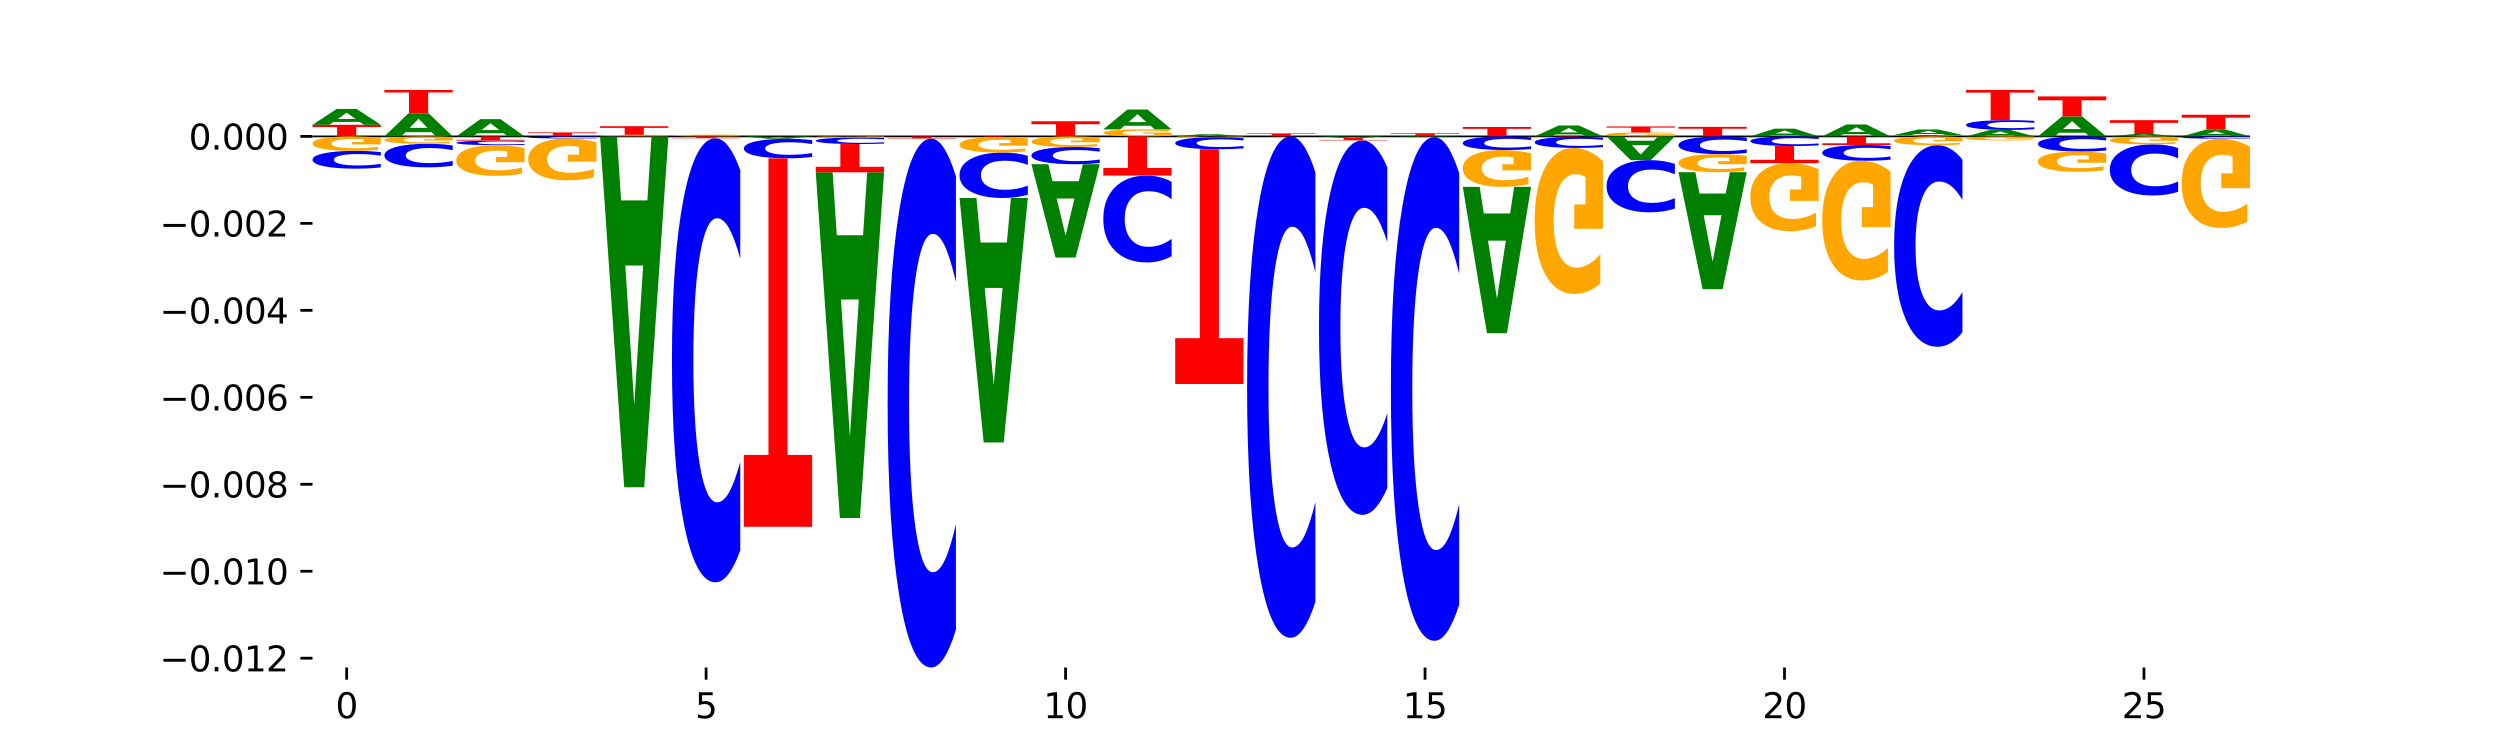 <?xml version="1.0" encoding="utf-8" standalone="no"?>
<!DOCTYPE svg PUBLIC "-//W3C//DTD SVG 1.1//EN"
  "http://www.w3.org/Graphics/SVG/1.1/DTD/svg11.dtd">
<svg xmlns:xlink="http://www.w3.org/1999/xlink" width="720pt" height="216pt" viewBox="0 0 720 216" xmlns="http://www.w3.org/2000/svg" version="1.1">
 <defs>
  <style type="text/css">*{stroke-linejoin: round; stroke-linecap: butt}</style>
 </defs>
 <g id="figure_1">
  <g id="patch_1">
   <path d="M 0 216 
L 720 216 
L 720 0 
L 0 0 
z
" style="fill: #ffffff"/>
  </g>
  <g id="axes_1">
   <g id="patch_2">
    <path d="M 90 192.24 
L 648 192.24 
L 648 25.92 
L 90 25.92 
z
" style="fill: #ffffff"/>
   </g>
   <g id="line2d_1">
    <path d="M 90 39.281 
L 648 39.281 
" clip-path="url(#pdf561ff52a)" style="fill: none; stroke: #000000; stroke-width: 0.5; stroke-linecap: square"/>
   </g>
   <g id="patch_3">
    <path d="M 90 35.942 
L 109.67 35.942 
L 109.67 36.593 
L 102.593 36.593 
L 102.593 39.281 
L 97.09 39.281 
L 97.09 36.593 
L 90 36.593 
L 90 35.942 
z
" clip-path="url(#pdf561ff52a)" style="fill: #ff0000"/>
   </g>
   <g id="patch_4">
    <path d="M 103.625 35.112 
L 96.061 35.112 
L 94.866 35.942 
L 90 35.942 
L 96.949 31.382 
L 102.72 31.382 
L 109.67 35.942 
L 104.808 35.942 
L 103.625 35.112 
z
M 97.267 34.265 
L 102.407 34.265 
L 99.841 32.451 
L 97.267 34.265 
z
" clip-path="url(#pdf561ff52a)" style="fill: #008000"/>
   </g>
   <g id="patch_5">
    <path d="M 124.33 38.066 
L 116.766 38.066 
L 115.571 39.281 
L 110.705 39.281 
L 117.654 32.612 
L 123.425 32.612 
L 130.375 39.281 
L 125.513 39.281 
L 124.33 38.066 
z
M 117.972 36.828 
L 123.112 36.828 
L 120.546 34.176 
L 117.972 36.828 
z
" clip-path="url(#pdf561ff52a)" style="fill: #008000"/>
   </g>
   <g id="patch_6">
    <path d="M 110.705 25.188 
L 130.375 25.188 
L 130.375 26.636 
L 123.298 26.636 
L 123.298 32.612 
L 117.795 32.612 
L 117.795 26.636 
L 110.705 26.636 
L 110.705 25.188 
z
" clip-path="url(#pdf561ff52a)" style="fill: #ff0000"/>
   </g>
   <g id="patch_7">
    <path d="M 145.035 38.375 
L 137.471 38.375 
L 136.276 39.281 
L 131.41 39.281 
L 138.359 34.311 
L 144.13 34.311 
L 151.08 39.281 
L 146.218 39.281 
L 145.035 38.375 
z
M 138.677 37.453 
L 143.817 37.453 
L 141.251 35.476 
L 138.677 37.453 
z
" clip-path="url(#pdf561ff52a)" style="fill: #008000"/>
   </g>
   <g id="patch_8">
    <path d="M 165.74 39.277 
L 158.176 39.277 
L 156.981 39.281 
L 152.115 39.281 
L 159.064 39.261 
L 164.835 39.261 
L 171.785 39.281 
L 166.923 39.281 
L 165.74 39.277 
z
M 159.382 39.273 
L 164.522 39.273 
L 161.956 39.266 
L 159.382 39.273 
z
" clip-path="url(#pdf561ff52a)" style="fill: #008000"/>
   </g>
   <g id="patch_9">
    <path d="M 152.115 38.132 
L 171.785 38.132 
L 171.785 38.352 
L 164.708 38.352 
L 164.708 39.261 
L 159.205 39.261 
L 159.205 38.352 
L 152.115 38.352 
L 152.115 38.132 
z
" clip-path="url(#pdf561ff52a)" style="fill: #ff0000"/>
   </g>
   <g id="patch_10">
    <path d="M 192.49 39.239 
Q 190.506 39.26 188.372 39.27 
Q 186.239 39.281 183.964 39.281 
Q 178.824 39.281 175.822 39.219 
Q 172.82 39.158 172.82 39.053 
Q 172.82 38.947 175.875 38.886 
Q 178.934 38.825 184.255 38.825 
Q 186.305 38.825 188.183 38.833 
Q 190.065 38.841 191.732 38.858 
L 191.732 38.948 
Q 190.012 38.928 188.311 38.917 
Q 186.609 38.907 184.899 38.907 
Q 181.734 38.907 180.019 38.945 
Q 178.304 38.983 178.304 39.053 
Q 178.304 39.123 179.957 39.161 
Q 181.61 39.199 184.652 39.199 
Q 185.481 39.199 186.19 39.196 
Q 186.9 39.194 187.464 39.189 
L 187.464 39.104 
L 184.224 39.104 
L 184.224 39.028 
L 192.49 39.028 
L 192.49 39.239 
z
" clip-path="url(#pdf561ff52a)" style="fill: #ffa600"/>
   </g>
   <g id="patch_11">
    <path d="M 172.82 36.348 
L 192.49 36.348 
L 192.49 36.831 
L 185.413 36.831 
L 185.413 38.825 
L 179.91 38.825 
L 179.91 36.831 
L 172.82 36.831 
L 172.82 36.348 
z
" clip-path="url(#pdf561ff52a)" style="fill: #ff0000"/>
   </g>
   <g id="patch_12">
    <path d="M 213.195 39.236 
Q 211.211 39.258 209.077 39.27 
Q 206.944 39.281 204.669 39.281 
Q 199.529 39.281 196.527 39.215 
Q 193.525 39.149 193.525 39.036 
Q 193.525 38.922 196.58 38.857 
Q 199.639 38.792 204.96 38.792 
Q 207.01 38.792 208.888 38.801 
Q 210.77 38.809 212.437 38.827 
L 212.437 38.924 
Q 210.717 38.902 209.016 38.891 
Q 207.314 38.88 205.604 38.88 
Q 202.439 38.88 200.724 38.92 
Q 199.009 38.961 199.009 39.036 
Q 199.009 39.111 200.662 39.152 
Q 202.315 39.193 205.357 39.193 
Q 206.186 39.193 206.895 39.19 
Q 207.605 39.188 208.169 39.183 
L 208.169 39.091 
L 204.929 39.091 
L 204.929 39.01 
L 213.195 39.01 
L 213.195 39.236 
z
" clip-path="url(#pdf561ff52a)" style="fill: #ffa600"/>
   </g>
   <g id="patch_13">
    <path d="M 297.05 34.918 
L 316.72 34.918 
L 316.72 35.769 
L 309.643 35.769 
L 309.643 39.281 
L 304.14 39.281 
L 304.14 35.769 
L 297.05 35.769 
L 297.05 34.918 
z
" clip-path="url(#pdf561ff52a)" style="fill: #ff0000"/>
   </g>
   <g id="patch_14">
    <path d="M 337.425 39.098 
Q 335.441 39.189 333.308 39.235 
Q 331.174 39.281 328.899 39.281 
Q 323.759 39.281 320.757 39.008 
Q 317.755 38.736 317.755 38.27 
Q 317.755 37.799 320.81 37.528 
Q 323.869 37.258 329.19 37.258 
Q 331.24 37.258 333.118 37.295 
Q 335 37.331 336.667 37.403 
L 336.667 37.806 
Q 334.947 37.714 333.246 37.668 
Q 331.544 37.622 329.834 37.622 
Q 326.669 37.622 324.954 37.79 
Q 323.239 37.958 323.239 38.27 
Q 323.239 38.579 324.892 38.748 
Q 326.545 38.916 329.587 38.916 
Q 330.416 38.916 331.125 38.907 
Q 331.835 38.897 332.399 38.876 
L 332.399 38.497 
L 329.159 38.497 
L 329.159 38.16 
L 337.425 38.16 
L 337.425 39.098 
z
" clip-path="url(#pdf561ff52a)" style="fill: #ffa600"/>
   </g>
   <g id="patch_15">
    <path d="M 331.38 36.217 
L 323.816 36.217 
L 322.621 37.258 
L 317.755 37.258 
L 324.704 31.541 
L 330.475 31.541 
L 337.425 37.258 
L 332.563 37.258 
L 331.38 36.217 
z
M 325.022 35.155 
L 330.162 35.155 
L 327.596 32.881 
L 325.022 35.155 
z
" clip-path="url(#pdf561ff52a)" style="fill: #008000"/>
   </g>
   <g id="patch_16">
    <path d="M 352.085 39.171 
L 344.521 39.171 
L 343.326 39.281 
L 338.46 39.281 
L 345.409 38.676 
L 351.181 38.676 
L 358.13 39.281 
L 353.268 39.281 
L 352.085 39.171 
z
M 345.727 39.058 
L 350.867 39.058 
L 348.301 38.818 
L 345.727 39.058 
z
" clip-path="url(#pdf561ff52a)" style="fill: #008000"/>
   </g>
   <g id="patch_17">
    <path d="M 359.165 38.422 
L 378.835 38.422 
L 378.835 38.589 
L 371.758 38.589 
L 371.758 39.281 
L 366.255 39.281 
L 366.255 38.589 
L 359.165 38.589 
L 359.165 38.422 
z
" clip-path="url(#pdf561ff52a)" style="fill: #ff0000"/>
   </g>
   <g id="patch_18">
    <path d="M 400.575 38.37 
L 420.245 38.37 
L 420.245 38.547 
L 413.168 38.547 
L 413.168 39.281 
L 407.665 39.281 
L 407.665 38.547 
L 400.575 38.547 
L 400.575 38.37 
z
" clip-path="url(#pdf561ff52a)" style="fill: #ff0000"/>
   </g>
   <g id="patch_19">
    <path d="M 421.28 36.578 
L 440.95 36.578 
L 440.95 37.105 
L 433.873 37.105 
L 433.873 39.281 
L 428.37 39.281 
L 428.37 37.105 
L 421.28 37.105 
L 421.28 36.578 
z
" clip-path="url(#pdf561ff52a)" style="fill: #ff0000"/>
   </g>
   <g id="patch_20">
    <path d="M 455.61 38.707 
L 448.046 38.707 
L 446.851 39.281 
L 441.985 39.281 
L 448.935 36.129 
L 454.706 36.129 
L 461.655 39.281 
L 456.793 39.281 
L 455.61 38.707 
z
M 449.252 38.122 
L 454.392 38.122 
L 451.826 36.868 
L 449.252 38.122 
z
" clip-path="url(#pdf561ff52a)" style="fill: #008000"/>
   </g>
   <g id="patch_21">
    <path d="M 482.36 39.178 
Q 480.376 39.229 478.243 39.255 
Q 476.109 39.281 473.834 39.281 
Q 468.694 39.281 465.692 39.128 
Q 462.69 38.976 462.69 38.716 
Q 462.69 38.453 465.745 38.302 
Q 468.804 38.151 474.125 38.151 
Q 476.175 38.151 478.053 38.171 
Q 479.935 38.191 481.602 38.232 
L 481.602 38.457 
Q 479.882 38.405 478.181 38.38 
Q 476.479 38.354 474.769 38.354 
Q 471.604 38.354 469.889 38.448 
Q 468.174 38.542 468.174 38.716 
Q 468.174 38.889 469.827 38.983 
Q 471.48 39.077 474.522 39.077 
Q 475.351 39.077 476.06 39.072 
Q 476.77 39.066 477.334 39.054 
L 477.334 38.843 
L 474.094 38.843 
L 474.094 38.655 
L 482.36 38.655 
L 482.36 39.178 
z
" clip-path="url(#pdf561ff52a)" style="fill: #ffa600"/>
   </g>
   <g id="patch_22">
    <path d="M 462.69 36.418 
L 482.36 36.418 
L 482.36 36.756 
L 475.283 36.756 
L 475.283 38.151 
L 469.78 38.151 
L 469.78 36.756 
L 462.69 36.756 
L 462.69 36.418 
z
" clip-path="url(#pdf561ff52a)" style="fill: #ff0000"/>
   </g>
   <g id="patch_23">
    <path d="M 483.395 36.538 
L 503.065 36.538 
L 503.065 37.073 
L 495.988 37.073 
L 495.988 39.281 
L 490.485 39.281 
L 490.485 37.073 
L 483.395 37.073 
L 483.395 36.538 
z
" clip-path="url(#pdf561ff52a)" style="fill: #ff0000"/>
   </g>
   <g id="patch_24">
    <path d="M 517.725 38.876 
L 510.161 38.876 
L 508.966 39.281 
L 504.1 39.281 
L 511.05 37.061 
L 516.821 37.061 
L 523.77 39.281 
L 518.908 39.281 
L 517.725 38.876 
z
M 511.367 38.464 
L 516.507 38.464 
L 513.941 37.582 
L 511.367 38.464 
z
" clip-path="url(#pdf561ff52a)" style="fill: #008000"/>
   </g>
   <g id="patch_25">
    <path d="M 538.43 38.656 
L 530.866 38.656 
L 529.671 39.281 
L 524.805 39.281 
L 531.755 35.85 
L 537.526 35.85 
L 544.475 39.281 
L 539.613 39.281 
L 538.43 38.656 
z
M 532.072 38.019 
L 537.212 38.019 
L 534.646 36.654 
L 532.072 38.019 
z
" clip-path="url(#pdf561ff52a)" style="fill: #008000"/>
   </g>
   <g id="patch_26">
    <path d="M 545.51 38.885 
L 565.18 38.885 
L 565.18 38.962 
L 558.103 38.962 
L 558.103 39.281 
L 552.6 39.281 
L 552.6 38.962 
L 545.51 38.962 
L 545.51 38.885 
z
" clip-path="url(#pdf561ff52a)" style="fill: #ff0000"/>
   </g>
   <g id="patch_27">
    <path d="M 559.135 38.593 
L 551.571 38.593 
L 550.376 38.885 
L 545.51 38.885 
L 552.46 37.286 
L 558.231 37.286 
L 565.18 38.885 
L 560.318 38.885 
L 559.135 38.593 
z
M 552.777 38.297 
L 557.917 38.297 
L 555.351 37.661 
L 552.777 38.297 
z
" clip-path="url(#pdf561ff52a)" style="fill: #008000"/>
   </g>
   <g id="patch_28">
    <path d="M 579.84 38.941 
L 572.276 38.941 
L 571.081 39.281 
L 566.215 39.281 
L 573.165 37.419 
L 578.936 37.419 
L 585.885 39.281 
L 581.023 39.281 
L 579.84 38.941 
z
M 573.482 38.596 
L 578.622 38.596 
L 576.056 37.856 
L 573.482 38.596 
z
" clip-path="url(#pdf561ff52a)" style="fill: #008000"/>
   </g>
   <g id="patch_29">
    <path d="M 585.885 37.217 
Q 584.24 37.317 582.46 37.368 
Q 580.681 37.419 578.744 37.419 
Q 572.965 37.419 569.59 37.04 
Q 566.215 36.661 566.215 36.013 
Q 566.215 35.362 569.59 34.984 
Q 572.965 34.605 578.744 34.605 
Q 580.681 34.605 582.46 34.656 
Q 584.24 34.706 585.885 34.806 
L 585.885 35.367 
Q 584.225 35.235 582.614 35.173 
Q 581.003 35.112 579.224 35.112 
Q 576.033 35.112 574.204 35.352 
Q 572.38 35.591 572.38 36.013 
Q 572.38 36.432 574.204 36.673 
Q 576.033 36.912 579.224 36.912 
Q 581.003 36.912 582.614 36.85 
Q 584.225 36.788 585.885 36.656 
L 585.885 37.217 
z
" clip-path="url(#pdf561ff52a)" style="fill: #0000ff"/>
   </g>
   <g id="patch_30">
    <path d="M 566.215 24.753 
L 585.885 24.753 
L 585.885 26.675 
L 578.808 26.675 
L 578.808 34.605 
L 573.305 34.605 
L 573.305 26.675 
L 566.215 26.675 
L 566.215 24.753 
z
" clip-path="url(#pdf561ff52a)" style="fill: #ff0000"/>
   </g>
   <g id="patch_31">
    <path d="M 600.545 38.232 
L 592.981 38.232 
L 591.786 39.281 
L 586.92 39.281 
L 593.87 33.526 
L 599.641 33.526 
L 606.59 39.281 
L 601.728 39.281 
L 600.545 38.232 
z
M 594.187 37.164 
L 599.327 37.164 
L 596.761 34.875 
L 594.187 37.164 
z
" clip-path="url(#pdf561ff52a)" style="fill: #008000"/>
   </g>
   <g id="patch_32">
    <path d="M 586.92 27.764 
L 606.59 27.764 
L 606.59 28.888 
L 599.513 28.888 
L 599.513 33.526 
L 594.01 33.526 
L 594.01 28.888 
L 586.92 28.888 
L 586.92 27.764 
z
" clip-path="url(#pdf561ff52a)" style="fill: #ff0000"/>
   </g>
   <g id="patch_33">
    <path d="M 621.25 39.157 
L 613.686 39.157 
L 612.491 39.281 
L 607.625 39.281 
L 614.575 38.601 
L 620.346 38.601 
L 627.295 39.281 
L 622.433 39.281 
L 621.25 39.157 
z
M 614.892 39.031 
L 620.032 39.031 
L 617.466 38.76 
L 614.892 39.031 
z
" clip-path="url(#pdf561ff52a)" style="fill: #008000"/>
   </g>
   <g id="patch_34">
    <path d="M 607.625 34.606 
L 627.295 34.606 
L 627.295 35.385 
L 620.218 35.385 
L 620.218 38.601 
L 614.715 38.601 
L 614.715 35.385 
L 607.625 35.385 
L 607.625 34.606 
z
" clip-path="url(#pdf561ff52a)" style="fill: #ff0000"/>
   </g>
   <g id="patch_35">
    <path d="M 641.956 38.929 
L 634.391 38.929 
L 633.196 39.281 
L 628.33 39.281 
L 635.28 37.351 
L 641.051 37.351 
L 648 39.281 
L 643.138 39.281 
L 641.956 38.929 
z
M 635.597 38.571 
L 640.737 38.571 
L 638.171 37.803 
L 635.597 38.571 
z
" clip-path="url(#pdf561ff52a)" style="fill: #008000"/>
   </g>
   <g id="patch_36">
    <path d="M 628.33 33.047 
L 648 33.047 
L 648 33.886 
L 640.923 33.886 
L 640.923 37.351 
L 635.421 37.351 
L 635.421 33.886 
L 628.33 33.886 
L 628.33 33.047 
z
" clip-path="url(#pdf561ff52a)" style="fill: #ff0000"/>
   </g>
   <g id="patch_37">
    <path d="M 109.67 43.816 
Q 108.024 43.634 106.245 43.542 
Q 104.466 43.449 102.528 43.449 
Q 96.75 43.449 93.375 44.139 
Q 90 44.83 90 46.012 
Q 90 47.197 93.375 47.887 
Q 96.75 48.578 102.528 48.578 
Q 104.466 48.578 106.245 48.485 
Q 108.024 48.392 109.67 48.21 
L 109.67 47.188 
Q 108.01 47.429 106.399 47.542 
Q 104.788 47.654 103.009 47.654 
Q 99.818 47.654 97.989 47.216 
Q 96.165 46.78 96.165 46.012 
Q 96.165 45.247 97.989 44.809 
Q 99.818 44.372 103.009 44.372 
Q 104.788 44.372 106.399 44.485 
Q 108.01 44.598 109.67 44.84 
L 109.67 43.816 
z
" clip-path="url(#pdf561ff52a)" style="fill: #0000ff"/>
   </g>
   <g id="patch_38">
    <path d="M 109.67 39.658 
Q 107.686 39.469 105.552 39.374 
Q 103.419 39.281 101.144 39.281 
Q 96.004 39.281 93.002 39.842 
Q 90 40.403 90 41.363 
Q 90 42.334 93.055 42.891 
Q 96.114 43.449 101.435 43.449 
Q 103.485 43.449 105.363 43.373 
Q 107.245 43.298 108.912 43.15 
L 108.912 42.319 
Q 107.192 42.509 105.491 42.603 
Q 103.789 42.698 102.079 42.698 
Q 98.914 42.698 97.199 42.352 
Q 95.484 42.006 95.484 41.363 
Q 95.484 40.726 97.137 40.378 
Q 98.79 40.031 101.832 40.031 
Q 102.661 40.031 103.37 40.051 
Q 104.08 40.072 104.644 40.115 
L 104.644 40.895 
L 101.404 40.895 
L 101.404 41.59 
L 109.67 41.59 
L 109.67 39.658 
z
" clip-path="url(#pdf561ff52a)" style="fill: #ffa600"/>
   </g>
   <g id="patch_39">
    <path d="M 130.375 41.897 
Q 128.729 41.656 126.95 41.534 
Q 125.171 41.41 123.233 41.41 
Q 117.455 41.41 114.08 42.325 
Q 110.705 43.24 110.705 44.804 
Q 110.705 46.374 114.08 47.287 
Q 117.455 48.202 123.233 48.202 
Q 125.171 48.202 126.95 48.078 
Q 128.729 47.956 130.375 47.715 
L 130.375 46.361 
Q 128.715 46.681 127.104 46.83 
Q 125.493 46.979 123.714 46.979 
Q 120.523 46.979 118.694 46.399 
Q 116.87 45.821 116.87 44.804 
Q 116.87 43.791 118.694 43.212 
Q 120.523 42.634 123.714 42.634 
Q 125.493 42.634 127.104 42.782 
Q 128.715 42.933 130.375 43.252 
L 130.375 41.897 
z
" clip-path="url(#pdf561ff52a)" style="fill: #0000ff"/>
   </g>
   <g id="patch_40">
    <path d="M 130.375 39.473 
Q 128.391 39.377 126.257 39.329 
Q 124.124 39.281 121.849 39.281 
Q 116.709 39.281 113.707 39.567 
Q 110.705 39.854 110.705 40.345 
Q 110.705 40.841 113.76 41.126 
Q 116.819 41.41 122.14 41.41 
Q 124.19 41.41 126.068 41.372 
Q 127.95 41.333 129.617 41.258 
L 129.617 40.833 
Q 127.897 40.93 126.196 40.978 
Q 124.494 41.027 122.784 41.027 
Q 119.619 41.027 117.904 40.85 
Q 116.189 40.674 116.189 40.345 
Q 116.189 40.019 117.842 39.842 
Q 119.495 39.664 122.537 39.664 
Q 123.366 39.664 124.075 39.674 
Q 124.785 39.685 125.349 39.707 
L 125.349 40.106 
L 122.109 40.106 
L 122.109 40.461 
L 130.375 40.461 
L 130.375 39.473 
z
" clip-path="url(#pdf561ff52a)" style="fill: #ffa600"/>
   </g>
   <g id="patch_41">
    <path d="M 151.08 40.576 
Q 149.434 40.529 147.655 40.505 
Q 145.876 40.48 143.938 40.48 
Q 138.16 40.48 134.785 40.661 
Q 131.41 40.841 131.41 41.15 
Q 131.41 41.459 134.785 41.64 
Q 138.16 41.82 143.938 41.82 
Q 145.876 41.82 147.655 41.796 
Q 149.434 41.772 151.08 41.724 
L 151.08 41.457 
Q 149.42 41.52 147.809 41.549 
Q 146.198 41.579 144.419 41.579 
Q 141.228 41.579 139.399 41.464 
Q 137.575 41.35 137.575 41.15 
Q 137.575 40.95 139.399 40.836 
Q 141.228 40.722 144.419 40.722 
Q 146.198 40.722 147.809 40.751 
Q 149.42 40.781 151.08 40.844 
L 151.08 40.576 
z
" clip-path="url(#pdf561ff52a)" style="fill: #0000ff"/>
   </g>
   <g id="patch_42">
    <path d="M 151.08 42.619 
Q 149.096 42.219 146.962 42.019 
Q 144.829 41.82 142.554 41.82 
Q 137.414 41.82 134.412 43.009 
Q 131.41 44.197 131.41 46.23 
Q 131.41 48.286 134.465 49.465 
Q 137.524 50.644 142.845 50.644 
Q 144.895 50.644 146.773 50.484 
Q 148.655 50.325 150.322 50.012 
L 150.322 48.253 
Q 148.602 48.656 146.901 48.854 
Q 145.199 49.055 143.489 49.055 
Q 140.324 49.055 138.609 48.322 
Q 136.894 47.591 136.894 46.23 
Q 136.894 44.881 138.547 44.144 
Q 140.2 43.41 143.242 43.41 
Q 144.071 43.41 144.78 43.452 
Q 145.49 43.495 146.054 43.586 
L 146.054 45.238 
L 142.814 45.238 
L 142.814 46.709 
L 151.08 46.709 
L 151.08 42.619 
z
" clip-path="url(#pdf561ff52a)" style="fill: #ffa600"/>
   </g>
   <g id="patch_43">
    <path d="M 131.41 40.48 
L 151.08 40.48 
L 151.08 40.246 
L 144.003 40.246 
L 144.003 39.281 
L 138.5 39.281 
L 138.5 40.246 
L 131.41 40.246 
L 131.41 40.48 
z
" clip-path="url(#pdf561ff52a)" style="fill: #ff0000"/>
   </g>
   <g id="patch_44">
    <path d="M 171.785 39.324 
Q 170.139 39.302 168.36 39.292 
Q 166.581 39.281 164.643 39.281 
Q 158.865 39.281 155.49 39.362 
Q 152.115 39.444 152.115 39.583 
Q 152.115 39.723 155.49 39.804 
Q 158.865 39.886 164.643 39.886 
Q 166.581 39.886 168.36 39.875 
Q 170.139 39.864 171.785 39.842 
L 171.785 39.722 
Q 170.125 39.75 168.514 39.764 
Q 166.903 39.777 165.124 39.777 
Q 161.933 39.777 160.104 39.725 
Q 158.28 39.674 158.28 39.583 
Q 158.28 39.493 160.104 39.441 
Q 161.933 39.39 165.124 39.39 
Q 166.903 39.39 168.514 39.403 
Q 170.125 39.416 171.785 39.445 
L 171.785 39.324 
z
" clip-path="url(#pdf561ff52a)" style="fill: #0000ff"/>
   </g>
   <g id="patch_45">
    <path d="M 171.785 40.976 
Q 169.801 40.431 167.667 40.157 
Q 165.534 39.886 163.259 39.886 
Q 158.119 39.886 155.117 41.508 
Q 152.115 43.131 152.115 45.905 
Q 152.115 48.712 155.17 50.322 
Q 158.229 51.932 163.55 51.932 
Q 165.6 51.932 167.478 51.713 
Q 169.36 51.497 171.027 51.069 
L 171.027 48.667 
Q 169.307 49.217 167.606 49.489 
Q 165.904 49.762 164.194 49.762 
Q 161.029 49.762 159.314 48.762 
Q 157.599 47.764 157.599 45.905 
Q 157.599 44.064 159.252 43.059 
Q 160.905 42.056 163.947 42.056 
Q 164.776 42.056 165.485 42.113 
Q 166.195 42.173 166.759 42.297 
L 166.759 44.552 
L 163.519 44.552 
L 163.519 46.56 
L 171.785 46.56 
L 171.785 40.976 
z
" clip-path="url(#pdf561ff52a)" style="fill: #ffa600"/>
   </g>
   <g id="patch_46">
    <path d="M 186.445 57.719 
L 178.881 57.719 
L 177.686 39.319 
L 172.82 39.319 
L 179.769 140.325 
L 185.54 140.325 
L 192.49 39.319 
L 187.628 39.319 
L 186.445 57.719 
z
M 180.087 76.466 
L 185.227 76.466 
L 182.661 116.643 
L 180.087 76.466 
z
" clip-path="url(#pdf561ff52a)" style="fill: #008000"/>
   </g>
   <g id="patch_47">
    <path d="M 192.49 39.283 
Q 190.844 39.282 189.065 39.281 
Q 187.286 39.281 185.348 39.281 
Q 179.57 39.281 176.195 39.286 
Q 172.82 39.291 172.82 39.3 
Q 172.82 39.309 176.195 39.314 
Q 179.57 39.319 185.348 39.319 
Q 187.286 39.319 189.065 39.318 
Q 190.844 39.318 192.49 39.316 
L 192.49 39.309 
Q 190.83 39.31 189.219 39.311 
Q 187.608 39.312 185.829 39.312 
Q 182.638 39.312 180.809 39.309 
Q 178.985 39.306 178.985 39.3 
Q 178.985 39.294 180.809 39.291 
Q 182.638 39.287 185.829 39.287 
Q 187.608 39.287 189.219 39.288 
Q 190.83 39.289 192.49 39.291 
L 192.49 39.283 
z
" clip-path="url(#pdf561ff52a)" style="fill: #0000ff"/>
   </g>
   <g id="patch_48">
    <path d="M 213.195 48.988 
Q 211.549 44.444 209.77 42.146 
Q 207.991 39.822 206.053 39.822 
Q 200.275 39.822 196.9 57.045 
Q 193.525 74.268 193.525 103.723 
Q 193.525 133.282 196.9 150.479 
Q 200.275 167.703 206.053 167.703 
Q 207.991 167.703 209.77 165.378 
Q 211.549 163.08 213.195 158.536 
L 213.195 133.045 
Q 211.535 139.067 209.924 141.868 
Q 208.313 144.668 206.534 144.668 
Q 203.343 144.668 201.514 133.758 
Q 199.69 122.874 199.69 103.723 
Q 199.69 84.65 201.514 73.74 
Q 203.343 62.857 206.534 62.857 
Q 208.313 62.857 209.924 65.657 
Q 211.535 68.483 213.195 74.506 
L 213.195 48.988 
z
" clip-path="url(#pdf561ff52a)" style="fill: #0000ff"/>
   </g>
   <g id="patch_49">
    <path d="M 193.525 39.822 
L 213.195 39.822 
L 213.195 39.716 
L 206.118 39.716 
L 206.118 39.281 
L 200.615 39.281 
L 200.615 39.716 
L 193.525 39.716 
L 193.525 39.822 
z
" clip-path="url(#pdf561ff52a)" style="fill: #ff0000"/>
   </g>
   <g id="patch_50">
    <path d="M 227.855 39.405 
L 220.291 39.405 
L 219.096 39.281 
L 214.23 39.281 
L 221.179 39.964 
L 226.95 39.964 
L 233.9 39.281 
L 229.038 39.281 
L 227.855 39.405 
z
M 221.497 39.532 
L 226.637 39.532 
L 224.071 39.804 
L 221.497 39.532 
z
" clip-path="url(#pdf561ff52a)" style="fill: #008000"/>
   </g>
   <g id="patch_51">
    <path d="M 233.9 40.368 
Q 232.254 40.168 230.475 40.066 
Q 228.696 39.964 226.758 39.964 
Q 220.98 39.964 217.605 40.723 
Q 214.23 41.481 214.23 42.779 
Q 214.23 44.081 217.605 44.838 
Q 220.98 45.597 226.758 45.597 
Q 228.696 45.597 230.475 45.495 
Q 232.254 45.394 233.9 45.193 
L 233.9 44.07 
Q 232.24 44.336 230.629 44.459 
Q 229.018 44.582 227.239 44.582 
Q 224.048 44.582 222.219 44.102 
Q 220.395 43.622 220.395 42.779 
Q 220.395 41.939 222.219 41.458 
Q 224.048 40.979 227.239 40.979 
Q 229.018 40.979 230.629 41.102 
Q 232.24 41.227 233.9 41.492 
L 233.9 40.368 
z
" clip-path="url(#pdf561ff52a)" style="fill: #0000ff"/>
   </g>
   <g id="patch_52">
    <path d="M 214.23 151.716 
L 233.9 151.716 
L 233.9 131.02 
L 226.823 131.02 
L 226.823 45.597 
L 221.32 45.597 
L 221.32 131.02 
L 214.23 131.02 
L 214.23 151.716 
z
" clip-path="url(#pdf561ff52a)" style="fill: #ff0000"/>
   </g>
   <g id="patch_53">
    <path d="M 248.56 67.76 
L 240.996 67.76 
L 239.801 49.622 
L 234.935 49.622 
L 241.884 149.187 
L 247.655 149.187 
L 254.605 49.622 
L 249.743 49.622 
L 248.56 67.76 
z
M 242.202 86.239 
L 247.342 86.239 
L 244.776 125.843 
L 242.202 86.239 
z
" clip-path="url(#pdf561ff52a)" style="fill: #008000"/>
   </g>
   <g id="patch_54">
    <path d="M 254.605 39.752 
Q 252.959 39.686 251.18 39.653 
Q 249.401 39.619 247.463 39.619 
Q 241.685 39.619 238.31 39.87 
Q 234.935 40.121 234.935 40.55 
Q 234.935 40.981 238.31 41.232 
Q 241.685 41.483 247.463 41.483 
Q 249.401 41.483 251.18 41.449 
Q 252.959 41.415 254.605 41.349 
L 254.605 40.978 
Q 252.945 41.065 251.334 41.106 
Q 249.723 41.147 247.944 41.147 
Q 244.753 41.147 242.924 40.988 
Q 241.1 40.829 241.1 40.55 
Q 241.1 40.272 242.924 40.113 
Q 244.753 39.955 247.944 39.955 
Q 249.723 39.955 251.334 39.995 
Q 252.945 40.037 254.605 40.124 
L 254.605 39.752 
z
" clip-path="url(#pdf561ff52a)" style="fill: #0000ff"/>
   </g>
   <g id="patch_55">
    <path d="M 254.605 39.311 
Q 252.621 39.296 250.487 39.288 
Q 248.354 39.281 246.079 39.281 
Q 240.939 39.281 237.937 39.326 
Q 234.935 39.372 234.935 39.45 
Q 234.935 39.528 237.99 39.574 
Q 241.049 39.619 246.37 39.619 
Q 248.42 39.619 250.298 39.613 
Q 252.18 39.607 253.847 39.595 
L 253.847 39.527 
Q 252.127 39.543 250.426 39.55 
Q 248.724 39.558 247.014 39.558 
Q 243.849 39.558 242.134 39.53 
Q 240.419 39.502 240.419 39.45 
Q 240.419 39.398 242.072 39.37 
Q 243.725 39.341 246.767 39.341 
Q 247.596 39.341 248.305 39.343 
Q 249.015 39.345 249.579 39.348 
L 249.579 39.412 
L 246.339 39.412 
L 246.339 39.468 
L 254.605 39.468 
L 254.605 39.311 
z
" clip-path="url(#pdf561ff52a)" style="fill: #ffa600"/>
   </g>
   <g id="patch_56">
    <path d="M 234.935 49.622 
L 254.605 49.622 
L 254.605 48.035 
L 247.528 48.035 
L 247.528 41.483 
L 242.025 41.483 
L 242.025 48.035 
L 234.935 48.035 
L 234.935 49.622 
z
" clip-path="url(#pdf561ff52a)" style="fill: #ff0000"/>
   </g>
   <g id="patch_57">
    <path d="M 275.31 50.834 
Q 273.664 45.421 271.885 42.684 
Q 270.106 39.915 268.168 39.915 
Q 262.39 39.915 259.015 60.431 
Q 255.64 80.946 255.64 116.03 
Q 255.64 151.24 259.015 171.724 
Q 262.39 192.24 268.168 192.24 
Q 270.106 192.24 271.885 189.471 
Q 273.664 186.734 275.31 181.321 
L 275.31 150.957 
Q 273.65 158.131 272.039 161.467 
Q 270.428 164.802 268.649 164.802 
Q 265.458 164.802 263.629 151.807 
Q 261.805 138.843 261.805 116.03 
Q 261.805 93.312 263.629 80.317 
Q 265.458 67.353 268.649 67.353 
Q 270.428 67.353 272.039 70.688 
Q 273.65 74.055 275.31 81.229 
L 275.31 50.834 
z
" clip-path="url(#pdf561ff52a)" style="fill: #0000ff"/>
   </g>
   <g id="patch_58">
    <path d="M 255.64 39.915 
L 275.31 39.915 
L 275.31 39.791 
L 268.233 39.791 
L 268.233 39.281 
L 262.73 39.281 
L 262.73 39.791 
L 255.64 39.791 
L 255.64 39.915 
z
" clip-path="url(#pdf561ff52a)" style="fill: #ff0000"/>
   </g>
   <g id="patch_59">
    <path d="M 289.97 69.849 
L 282.406 69.849 
L 281.211 57.024 
L 276.345 57.024 
L 283.294 127.426 
L 289.065 127.426 
L 296.015 57.024 
L 291.153 57.024 
L 289.97 69.849 
z
M 283.612 82.916 
L 288.752 82.916 
L 286.186 110.92 
L 283.612 82.916 
z
" clip-path="url(#pdf561ff52a)" style="fill: #008000"/>
   </g>
   <g id="patch_60">
    <path d="M 296.015 44.871 
Q 294.37 44.406 292.59 44.17 
Q 290.811 43.932 288.873 43.932 
Q 283.095 43.932 279.72 45.696 
Q 276.345 47.459 276.345 50.474 
Q 276.345 53.5 279.72 55.261 
Q 283.095 57.024 288.873 57.024 
Q 290.811 57.024 292.59 56.786 
Q 294.37 56.551 296.015 56.086 
L 296.015 53.476 
Q 294.355 54.092 292.744 54.379 
Q 291.133 54.666 289.354 54.666 
Q 286.163 54.666 284.334 53.549 
Q 282.51 52.435 282.51 50.474 
Q 282.51 48.522 284.334 47.405 
Q 286.163 46.29 289.354 46.29 
Q 291.133 46.29 292.744 46.577 
Q 294.355 46.867 296.015 47.483 
L 296.015 44.871 
z
" clip-path="url(#pdf561ff52a)" style="fill: #0000ff"/>
   </g>
   <g id="patch_61">
    <path d="M 296.015 39.877 
Q 294.031 39.676 291.898 39.574 
Q 289.764 39.474 287.489 39.474 
Q 282.349 39.474 279.347 40.074 
Q 276.345 40.675 276.345 41.702 
Q 276.345 42.741 279.4 43.336 
Q 282.459 43.932 287.78 43.932 
Q 289.83 43.932 291.708 43.851 
Q 293.59 43.771 295.257 43.613 
L 295.257 42.724 
Q 293.537 42.928 291.836 43.028 
Q 290.134 43.129 288.424 43.129 
Q 285.259 43.129 283.544 42.759 
Q 281.829 42.39 281.829 41.702 
Q 281.829 41.02 283.482 40.648 
Q 285.135 40.277 288.177 40.277 
Q 289.006 40.277 289.715 40.298 
Q 290.425 40.32 290.989 40.366 
L 290.989 41.201 
L 287.749 41.201 
L 287.749 41.944 
L 296.015 41.944 
L 296.015 39.877 
z
" clip-path="url(#pdf561ff52a)" style="fill: #ffa600"/>
   </g>
   <g id="patch_62">
    <path d="M 276.345 39.474 
L 296.015 39.474 
L 296.015 39.436 
L 288.938 39.436 
L 288.938 39.281 
L 283.435 39.281 
L 283.435 39.436 
L 276.345 39.436 
L 276.345 39.474 
z
" clip-path="url(#pdf561ff52a)" style="fill: #ff0000"/>
   </g>
   <g id="patch_63">
    <path d="M 310.675 52.19 
L 303.111 52.19 
L 301.916 47.294 
L 297.05 47.294 
L 303.999 74.172 
L 309.77 74.172 
L 316.72 47.294 
L 311.858 47.294 
L 310.675 52.19 
z
M 304.317 57.178 
L 309.457 57.178 
L 306.891 67.87 
L 304.317 57.178 
z
" clip-path="url(#pdf561ff52a)" style="fill: #008000"/>
   </g>
   <g id="patch_64">
    <path d="M 316.72 42.691 
Q 315.075 42.515 313.295 42.425 
Q 311.516 42.335 309.578 42.335 
Q 303.8 42.335 300.425 43.003 
Q 297.05 43.671 297.05 44.813 
Q 297.05 45.959 300.425 46.626 
Q 303.8 47.294 309.578 47.294 
Q 311.516 47.294 313.295 47.203 
Q 315.075 47.114 316.72 46.938 
L 316.72 45.95 
Q 315.06 46.183 313.449 46.292 
Q 311.838 46.4 310.059 46.4 
Q 306.868 46.4 305.039 45.977 
Q 303.215 45.555 303.215 44.813 
Q 303.215 44.073 305.039 43.65 
Q 306.868 43.228 310.059 43.228 
Q 311.838 43.228 313.449 43.337 
Q 315.06 43.447 316.72 43.68 
L 316.72 42.691 
z
" clip-path="url(#pdf561ff52a)" style="fill: #0000ff"/>
   </g>
   <g id="patch_65">
    <path d="M 316.72 39.557 
Q 314.736 39.419 312.603 39.349 
Q 310.469 39.281 308.194 39.281 
Q 303.054 39.281 300.052 39.692 
Q 297.05 40.103 297.05 40.807 
Q 297.05 41.519 300.105 41.927 
Q 303.164 42.335 308.485 42.335 
Q 310.535 42.335 312.413 42.28 
Q 314.295 42.225 315.962 42.116 
L 315.962 41.507 
Q 314.242 41.647 312.541 41.716 
Q 310.839 41.785 309.129 41.785 
Q 305.964 41.785 304.249 41.531 
Q 302.534 41.278 302.534 40.807 
Q 302.534 40.34 304.187 40.085 
Q 305.84 39.831 308.882 39.831 
Q 309.711 39.831 310.42 39.845 
Q 311.13 39.86 311.694 39.892 
L 311.694 40.464 
L 308.454 40.464 
L 308.454 40.973 
L 316.72 40.973 
L 316.72 39.557 
z
" clip-path="url(#pdf561ff52a)" style="fill: #ffa600"/>
   </g>
   <g id="patch_66">
    <path d="M 337.425 52.358 
Q 335.78 51.469 334 51.019 
Q 332.221 50.564 330.283 50.564 
Q 324.505 50.564 321.13 53.934 
Q 317.755 57.304 317.755 63.067 
Q 317.755 68.851 321.13 72.216 
Q 324.505 75.586 330.283 75.586 
Q 332.221 75.586 334 75.132 
Q 335.78 74.682 337.425 73.793 
L 337.425 68.805 
Q 335.765 69.983 334.154 70.531 
Q 332.543 71.079 330.764 71.079 
Q 327.573 71.079 325.744 68.944 
Q 323.92 66.815 323.92 63.067 
Q 323.92 59.336 325.744 57.201 
Q 327.573 55.071 330.764 55.071 
Q 332.543 55.071 334.154 55.619 
Q 335.765 56.172 337.425 57.351 
L 337.425 52.358 
z
" clip-path="url(#pdf561ff52a)" style="fill: #0000ff"/>
   </g>
   <g id="patch_67">
    <path d="M 317.755 50.564 
L 337.425 50.564 
L 337.425 48.363 
L 330.348 48.363 
L 330.348 39.281 
L 324.845 39.281 
L 324.845 48.363 
L 317.755 48.363 
L 317.755 50.564 
z
" clip-path="url(#pdf561ff52a)" style="fill: #ff0000"/>
   </g>
   <g id="patch_68">
    <path d="M 358.13 39.753 
Q 356.485 39.63 354.705 39.567 
Q 352.926 39.504 350.988 39.504 
Q 345.21 39.504 341.835 39.972 
Q 338.46 40.441 338.46 41.243 
Q 338.46 42.048 341.835 42.516 
Q 345.21 42.984 350.988 42.984 
Q 352.926 42.984 354.705 42.921 
Q 356.485 42.859 358.13 42.735 
L 358.13 42.041 
Q 356.47 42.205 354.859 42.281 
Q 353.248 42.357 351.469 42.357 
Q 348.278 42.357 346.449 42.06 
Q 344.625 41.764 344.625 41.243 
Q 344.625 40.724 346.449 40.427 
Q 348.278 40.131 351.469 40.131 
Q 353.248 40.131 354.859 40.207 
Q 356.47 40.284 358.13 40.448 
L 358.13 39.753 
z
" clip-path="url(#pdf561ff52a)" style="fill: #0000ff"/>
   </g>
   <g id="patch_69">
    <path d="M 358.13 39.301 
Q 356.146 39.291 354.013 39.286 
Q 351.879 39.281 349.604 39.281 
Q 344.464 39.281 341.462 39.311 
Q 338.46 39.341 338.46 39.392 
Q 338.46 39.444 341.515 39.474 
Q 344.574 39.504 349.895 39.504 
Q 351.945 39.504 353.823 39.5 
Q 355.705 39.496 357.372 39.488 
L 357.372 39.443 
Q 355.652 39.453 353.951 39.458 
Q 352.249 39.464 350.539 39.464 
Q 347.374 39.464 345.659 39.445 
Q 343.944 39.426 343.944 39.392 
Q 343.944 39.358 345.597 39.339 
Q 347.25 39.321 350.292 39.321 
Q 351.121 39.321 351.83 39.322 
Q 352.54 39.323 353.104 39.325 
L 353.104 39.367 
L 349.864 39.367 
L 349.864 39.404 
L 358.13 39.404 
L 358.13 39.301 
z
" clip-path="url(#pdf561ff52a)" style="fill: #ffa600"/>
   </g>
   <g id="patch_70">
    <path d="M 338.46 110.584 
L 358.13 110.584 
L 358.13 97.4 
L 351.053 97.4 
L 351.053 42.984 
L 345.55 42.984 
L 345.55 97.4 
L 338.46 97.4 
L 338.46 110.584 
z
" clip-path="url(#pdf561ff52a)" style="fill: #ff0000"/>
   </g>
   <g id="patch_71">
    <path d="M 378.835 49.631 
Q 377.19 44.501 375.41 41.906 
Q 373.631 39.281 371.694 39.281 
Q 365.915 39.281 362.54 58.729 
Q 359.165 78.177 359.165 111.437 
Q 359.165 144.815 362.54 164.234 
Q 365.915 183.682 371.694 183.682 
Q 373.631 183.682 375.41 181.057 
Q 377.19 178.462 378.835 173.332 
L 378.835 144.547 
Q 377.175 151.348 375.564 154.51 
Q 373.953 157.671 372.174 157.671 
Q 368.983 157.671 367.154 145.352 
Q 365.33 133.063 365.33 111.437 
Q 365.33 89.9 367.154 77.581 
Q 368.983 65.291 372.174 65.291 
Q 373.953 65.291 375.564 68.453 
Q 377.175 71.645 378.835 78.446 
L 378.835 49.631 
z
" clip-path="url(#pdf561ff52a)" style="fill: #0000ff"/>
   </g>
   <g id="patch_72">
    <path d="M 393.495 39.362 
L 385.931 39.362 
L 384.736 39.281 
L 379.87 39.281 
L 386.819 39.729 
L 392.591 39.729 
L 399.54 39.281 
L 394.678 39.281 
L 393.495 39.362 
z
M 387.137 39.446 
L 392.277 39.446 
L 389.711 39.624 
L 387.137 39.446 
z
" clip-path="url(#pdf561ff52a)" style="fill: #008000"/>
   </g>
   <g id="patch_73">
    <path d="M 399.54 48.159 
Q 397.895 44.327 396.115 42.389 
Q 394.336 40.429 392.399 40.429 
Q 386.62 40.429 383.245 54.953 
Q 379.87 69.478 379.87 94.316 
Q 379.87 119.244 383.245 133.746 
Q 386.62 148.271 392.399 148.271 
Q 394.336 148.271 396.115 146.31 
Q 397.895 144.372 399.54 140.541 
L 399.54 119.044 
Q 397.88 124.123 396.269 126.484 
Q 394.658 128.845 392.879 128.845 
Q 389.688 128.845 387.859 119.645 
Q 386.035 110.467 386.035 94.316 
Q 386.035 78.233 387.859 69.032 
Q 389.688 59.854 392.879 59.854 
Q 394.658 59.854 396.269 62.216 
Q 397.88 64.599 399.54 69.678 
L 399.54 48.159 
z
" clip-path="url(#pdf561ff52a)" style="fill: #0000ff"/>
   </g>
   <g id="patch_74">
    <path d="M 379.87 40.429 
L 399.54 40.429 
L 399.54 40.293 
L 392.463 40.293 
L 392.463 39.729 
L 386.96 39.729 
L 386.96 40.293 
L 379.87 40.293 
L 379.87 40.429 
z
" clip-path="url(#pdf561ff52a)" style="fill: #ff0000"/>
   </g>
   <g id="patch_75">
    <path d="M 414.2 39.318 
L 406.636 39.318 
L 405.441 39.281 
L 400.575 39.281 
L 407.525 39.484 
L 413.296 39.484 
L 420.245 39.281 
L 415.383 39.281 
L 414.2 39.318 
z
M 407.842 39.355 
L 412.982 39.355 
L 410.416 39.436 
L 407.842 39.355 
z
" clip-path="url(#pdf561ff52a)" style="fill: #008000"/>
   </g>
   <g id="patch_76">
    <path d="M 420.245 49.882 
Q 418.6 44.728 416.82 42.121 
Q 415.041 39.484 413.104 39.484 
Q 407.325 39.484 403.95 59.022 
Q 400.575 78.559 400.575 111.971 
Q 400.575 145.502 403.95 165.01 
Q 407.325 184.548 413.104 184.548 
Q 415.041 184.548 416.82 181.911 
Q 418.6 179.304 420.245 174.15 
L 420.245 145.233 
Q 418.585 152.065 416.974 155.241 
Q 415.363 158.418 413.584 158.418 
Q 410.393 158.418 408.564 146.042 
Q 406.74 133.696 406.74 111.971 
Q 406.74 90.336 408.564 77.96 
Q 410.393 65.614 413.584 65.614 
Q 415.363 65.614 416.974 68.79 
Q 418.585 71.997 420.245 78.829 
L 420.245 49.882 
z
" clip-path="url(#pdf561ff52a)" style="fill: #0000ff"/>
   </g>
   <g id="patch_77">
    <path d="M 434.905 61.487 
L 427.341 61.487 
L 426.146 53.81 
L 421.28 53.81 
L 428.23 95.952 
L 434.001 95.952 
L 440.95 53.81 
L 436.088 53.81 
L 434.905 61.487 
z
M 428.547 69.309 
L 433.687 69.309 
L 431.121 86.072 
L 428.547 69.309 
z
" clip-path="url(#pdf561ff52a)" style="fill: #008000"/>
   </g>
   <g id="patch_78">
    <path d="M 440.95 39.562 
Q 439.305 39.423 437.525 39.352 
Q 435.746 39.281 433.809 39.281 
Q 428.03 39.281 424.655 39.81 
Q 421.28 40.339 421.28 41.244 
Q 421.28 42.152 424.655 42.681 
Q 428.03 43.21 433.809 43.21 
Q 435.746 43.21 437.525 43.139 
Q 439.305 43.068 440.95 42.928 
L 440.95 42.145 
Q 439.29 42.33 437.679 42.416 
Q 436.068 42.502 434.289 42.502 
Q 431.098 42.502 429.269 42.167 
Q 427.445 41.833 427.445 41.244 
Q 427.445 40.658 429.269 40.323 
Q 431.098 39.988 434.289 39.988 
Q 436.068 39.988 437.679 40.074 
Q 439.29 40.161 440.95 40.346 
L 440.95 39.562 
z
" clip-path="url(#pdf561ff52a)" style="fill: #0000ff"/>
   </g>
   <g id="patch_79">
    <path d="M 440.95 44.169 
Q 438.966 43.69 436.833 43.449 
Q 434.699 43.21 432.424 43.21 
Q 427.284 43.21 424.282 44.638 
Q 421.28 46.065 421.28 48.507 
Q 421.28 50.977 424.335 52.394 
Q 427.394 53.81 432.715 53.81 
Q 434.765 53.81 436.643 53.618 
Q 438.525 53.427 440.192 53.051 
L 440.192 50.938 
Q 438.472 51.421 436.771 51.66 
Q 435.069 51.901 433.359 51.901 
Q 430.194 51.901 428.479 51.021 
Q 426.764 50.143 426.764 48.507 
Q 426.764 46.887 428.417 46.002 
Q 430.07 45.119 433.112 45.119 
Q 433.941 45.119 434.65 45.17 
Q 435.36 45.222 435.924 45.332 
L 435.924 47.316 
L 432.684 47.316 
L 432.684 49.083 
L 440.95 49.083 
L 440.95 44.169 
z
" clip-path="url(#pdf561ff52a)" style="fill: #ffa600"/>
   </g>
   <g id="patch_80">
    <path d="M 461.655 39.636 
Q 460.01 39.522 458.23 39.464 
Q 456.451 39.406 454.514 39.406 
Q 448.735 39.406 445.36 39.837 
Q 441.985 40.268 441.985 41.006 
Q 441.985 41.745 445.36 42.176 
Q 448.735 42.607 454.514 42.607 
Q 456.451 42.607 458.23 42.549 
Q 460.01 42.491 461.655 42.378 
L 461.655 41.74 
Q 459.995 41.89 458.384 41.96 
Q 456.773 42.03 454.994 42.03 
Q 451.803 42.03 449.974 41.757 
Q 448.15 41.485 448.15 41.006 
Q 448.15 40.528 449.974 40.255 
Q 451.803 39.983 454.994 39.983 
Q 456.773 39.983 458.384 40.053 
Q 459.995 40.124 461.655 40.274 
L 461.655 39.636 
z
" clip-path="url(#pdf561ff52a)" style="fill: #0000ff"/>
   </g>
   <g id="patch_81">
    <path d="M 461.655 46.41 
Q 459.671 44.509 457.538 43.553 
Q 455.404 42.607 453.129 42.607 
Q 447.989 42.607 444.987 48.268 
Q 441.985 53.93 441.985 63.611 
Q 441.985 73.406 445.04 79.023 
Q 448.099 84.641 453.42 84.641 
Q 455.47 84.641 457.348 83.877 
Q 459.23 83.122 460.897 81.628 
L 460.897 73.249 
Q 459.177 75.168 457.476 76.115 
Q 455.774 77.07 454.064 77.07 
Q 450.899 77.07 449.184 73.579 
Q 447.469 70.097 447.469 63.611 
Q 447.469 57.186 449.122 53.678 
Q 450.775 50.179 453.817 50.179 
Q 454.646 50.179 455.355 50.378 
Q 456.065 50.587 456.629 51.021 
L 456.629 58.888 
L 453.389 58.888 
L 453.389 65.895 
L 461.655 65.895 
L 461.655 46.41 
z
" clip-path="url(#pdf561ff52a)" style="fill: #ffa600"/>
   </g>
   <g id="patch_82">
    <path d="M 441.985 39.406 
L 461.655 39.406 
L 461.655 39.382 
L 454.578 39.382 
L 454.578 39.281 
L 449.075 39.281 
L 449.075 39.382 
L 441.985 39.382 
L 441.985 39.406 
z
" clip-path="url(#pdf561ff52a)" style="fill: #ff0000"/>
   </g>
   <g id="patch_83">
    <path d="M 476.315 40.527 
L 468.751 40.527 
L 467.556 39.281 
L 462.69 39.281 
L 469.64 46.122 
L 475.411 46.122 
L 482.36 39.281 
L 477.498 39.281 
L 476.315 40.527 
z
M 469.957 41.797 
L 475.097 41.797 
L 472.531 44.518 
L 469.957 41.797 
z
" clip-path="url(#pdf561ff52a)" style="fill: #008000"/>
   </g>
   <g id="patch_84">
    <path d="M 482.36 47.199 
Q 480.715 46.665 478.935 46.395 
Q 477.156 46.122 475.219 46.122 
Q 469.44 46.122 466.065 48.146 
Q 462.69 50.169 462.69 53.629 
Q 462.69 57.102 466.065 59.123 
Q 469.44 61.146 475.219 61.146 
Q 477.156 61.146 478.935 60.873 
Q 480.715 60.603 482.36 60.069 
L 482.36 57.074 
Q 480.7 57.782 479.089 58.111 
Q 477.478 58.44 475.699 58.44 
Q 472.508 58.44 470.679 57.158 
Q 468.855 55.879 468.855 53.629 
Q 468.855 51.389 470.679 50.107 
Q 472.508 48.828 475.699 48.828 
Q 477.478 48.828 479.089 49.157 
Q 480.7 49.489 482.36 50.197 
L 482.36 47.199 
z
" clip-path="url(#pdf561ff52a)" style="fill: #0000ff"/>
   </g>
   <g id="patch_85">
    <path d="M 497.02 55.729 
L 489.456 55.729 
L 488.261 49.596 
L 483.395 49.596 
L 490.345 83.267 
L 496.116 83.267 
L 503.065 49.596 
L 498.203 49.596 
L 497.02 55.729 
z
M 490.662 61.979 
L 495.802 61.979 
L 493.236 75.372 
L 490.662 61.979 
z
" clip-path="url(#pdf561ff52a)" style="fill: #008000"/>
   </g>
   <g id="patch_86">
    <path d="M 503.065 39.648 
Q 501.42 39.466 499.64 39.374 
Q 497.861 39.281 495.924 39.281 
Q 490.145 39.281 486.77 39.971 
Q 483.395 40.661 483.395 41.841 
Q 483.395 43.025 486.77 43.714 
Q 490.145 44.404 495.924 44.404 
Q 497.861 44.404 499.64 44.311 
Q 501.42 44.219 503.065 44.037 
L 503.065 43.015 
Q 501.405 43.257 499.794 43.369 
Q 498.183 43.481 496.404 43.481 
Q 493.213 43.481 491.384 43.044 
Q 489.56 42.608 489.56 41.841 
Q 489.56 41.077 491.384 40.639 
Q 493.213 40.203 496.404 40.203 
Q 498.183 40.203 499.794 40.316 
Q 501.405 40.429 503.065 40.67 
L 503.065 39.648 
z
" clip-path="url(#pdf561ff52a)" style="fill: #0000ff"/>
   </g>
   <g id="patch_87">
    <path d="M 503.065 44.874 
Q 501.081 44.639 498.948 44.521 
Q 496.814 44.404 494.539 44.404 
Q 489.399 44.404 486.397 45.103 
Q 483.395 45.802 483.395 46.998 
Q 483.395 48.208 486.45 48.902 
Q 489.509 49.596 494.83 49.596 
Q 496.88 49.596 498.758 49.501 
Q 500.64 49.408 502.307 49.223 
L 502.307 48.189 
Q 500.587 48.426 498.886 48.542 
Q 497.184 48.66 495.474 48.66 
Q 492.309 48.66 490.594 48.229 
Q 488.879 47.799 488.879 46.998 
Q 488.879 46.204 490.532 45.771 
Q 492.185 45.339 495.227 45.339 
Q 496.056 45.339 496.765 45.364 
Q 497.475 45.389 498.039 45.443 
L 498.039 46.415 
L 494.799 46.415 
L 494.799 47.28 
L 503.065 47.28 
L 503.065 44.874 
z
" clip-path="url(#pdf561ff52a)" style="fill: #ffa600"/>
   </g>
   <g id="patch_88">
    <path d="M 523.77 39.48 
Q 522.125 39.381 520.345 39.331 
Q 518.566 39.281 516.629 39.281 
Q 510.85 39.281 507.475 39.655 
Q 504.1 40.029 504.1 40.669 
Q 504.1 41.311 507.475 41.685 
Q 510.85 42.059 516.629 42.059 
Q 518.566 42.059 520.345 42.009 
Q 522.125 41.959 523.77 41.86 
L 523.77 41.306 
Q 522.11 41.437 520.499 41.498 
Q 518.888 41.559 517.109 41.559 
Q 513.918 41.559 512.089 41.322 
Q 510.265 41.085 510.265 40.669 
Q 510.265 40.255 512.089 40.018 
Q 513.918 39.781 517.109 39.781 
Q 518.888 39.781 520.499 39.842 
Q 522.11 39.903 523.77 40.034 
L 523.77 39.48 
z
" clip-path="url(#pdf561ff52a)" style="fill: #0000ff"/>
   </g>
   <g id="patch_89">
    <path d="M 523.77 48.756 
Q 521.786 47.869 519.653 47.424 
Q 517.519 46.983 515.244 46.983 
Q 510.104 46.983 507.102 49.623 
Q 504.1 52.263 504.1 56.778 
Q 504.1 61.346 507.155 63.965 
Q 510.214 66.585 515.535 66.585 
Q 517.585 66.585 519.463 66.229 
Q 521.345 65.877 523.012 65.18 
L 523.012 61.273 
Q 521.292 62.168 519.591 62.609 
Q 517.889 63.054 516.179 63.054 
Q 513.014 63.054 511.299 61.427 
Q 509.584 59.803 509.584 56.778 
Q 509.584 53.781 511.237 52.145 
Q 512.89 50.514 515.932 50.514 
Q 516.761 50.514 517.471 50.607 
Q 518.18 50.704 518.745 50.906 
L 518.745 54.575 
L 515.504 54.575 
L 515.504 57.843 
L 523.77 57.843 
L 523.77 48.756 
z
" clip-path="url(#pdf561ff52a)" style="fill: #ffa600"/>
   </g>
   <g id="patch_90">
    <path d="M 504.1 46.983 
L 523.77 46.983 
L 523.77 46.022 
L 516.693 46.022 
L 516.693 42.059 
L 511.19 42.059 
L 511.19 46.022 
L 504.1 46.022 
L 504.1 46.983 
z
" clip-path="url(#pdf561ff52a)" style="fill: #ff0000"/>
   </g>
   <g id="patch_91">
    <path d="M 544.475 42.079 
Q 542.83 41.917 541.05 41.835 
Q 539.271 41.753 537.334 41.753 
Q 531.555 41.753 528.18 42.365 
Q 524.805 42.978 524.805 44.025 
Q 524.805 45.077 528.18 45.688 
Q 531.555 46.301 537.334 46.301 
Q 539.271 46.301 541.05 46.218 
Q 542.83 46.136 544.475 45.975 
L 544.475 45.068 
Q 542.815 45.282 541.204 45.382 
Q 539.593 45.481 537.814 45.481 
Q 534.623 45.481 532.794 45.093 
Q 530.97 44.706 530.97 44.025 
Q 530.97 43.347 532.794 42.959 
Q 534.623 42.572 537.814 42.572 
Q 539.593 42.572 541.204 42.671 
Q 542.815 42.772 544.475 42.986 
L 544.475 42.079 
z
" clip-path="url(#pdf561ff52a)" style="fill: #0000ff"/>
   </g>
   <g id="patch_92">
    <path d="M 544.475 49.419 
Q 542.491 47.86 540.358 47.077 
Q 538.224 46.301 535.949 46.301 
Q 530.809 46.301 527.807 50.943 
Q 524.805 55.586 524.805 63.525 
Q 524.805 71.557 527.86 76.164 
Q 530.919 80.771 536.24 80.771 
Q 538.29 80.771 540.168 80.144 
Q 542.05 79.525 543.717 78.3 
L 543.717 71.429 
Q 541.997 73.002 540.296 73.778 
Q 538.594 74.562 536.884 74.562 
Q 533.719 74.562 532.004 71.699 
Q 530.289 68.844 530.289 63.525 
Q 530.289 58.256 531.942 55.379 
Q 533.595 52.51 536.637 52.51 
Q 537.466 52.51 538.176 52.673 
Q 538.885 52.844 539.45 53.2 
L 539.45 59.652 
L 536.209 59.652 
L 536.209 65.398 
L 544.475 65.398 
L 544.475 49.419 
z
" clip-path="url(#pdf561ff52a)" style="fill: #ffa600"/>
   </g>
   <g id="patch_93">
    <path d="M 524.805 41.753 
L 544.475 41.753 
L 544.475 41.271 
L 537.398 41.271 
L 537.398 39.281 
L 531.895 39.281 
L 531.895 41.271 
L 524.805 41.271 
L 524.805 41.753 
z
" clip-path="url(#pdf561ff52a)" style="fill: #ff0000"/>
   </g>
   <g id="patch_94">
    <path d="M 565.18 45.982 
Q 563.535 43.919 561.755 42.876 
Q 559.976 41.821 558.039 41.821 
Q 552.26 41.821 548.885 49.639 
Q 545.51 57.457 545.51 70.827 
Q 545.51 84.245 548.885 92.051 
Q 552.26 99.869 558.039 99.869 
Q 559.976 99.869 561.755 98.814 
Q 563.535 97.77 565.18 95.708 
L 565.18 84.137 
Q 563.52 86.871 561.909 88.142 
Q 560.298 89.413 558.519 89.413 
Q 555.328 89.413 553.499 84.461 
Q 551.675 79.52 551.675 70.827 
Q 551.675 62.169 553.499 57.217 
Q 555.328 52.277 558.519 52.277 
Q 560.298 52.277 561.909 53.548 
Q 563.52 54.831 565.18 57.565 
L 565.18 45.982 
z
" clip-path="url(#pdf561ff52a)" style="fill: #0000ff"/>
   </g>
   <g id="patch_95">
    <path d="M 565.18 39.51 
Q 563.196 39.395 561.063 39.338 
Q 558.929 39.281 556.654 39.281 
Q 551.514 39.281 548.512 39.623 
Q 545.51 39.965 545.51 40.55 
Q 545.51 41.142 548.565 41.481 
Q 551.624 41.821 556.945 41.821 
Q 558.995 41.821 560.873 41.775 
Q 562.755 41.729 564.422 41.639 
L 564.422 41.132 
Q 562.703 41.248 561.001 41.305 
Q 559.299 41.363 557.589 41.363 
Q 554.424 41.363 552.709 41.152 
Q 550.994 40.942 550.994 40.55 
Q 550.994 40.162 552.647 39.95 
Q 554.3 39.738 557.342 39.738 
Q 558.171 39.738 558.881 39.75 
Q 559.59 39.763 560.155 39.789 
L 560.155 40.264 
L 556.914 40.264 
L 556.914 40.688 
L 565.18 40.688 
L 565.18 39.51 
z
" clip-path="url(#pdf561ff52a)" style="fill: #ffa600"/>
   </g>
   <g id="patch_96">
    <path d="M 585.885 39.386 
Q 583.901 39.333 581.768 39.307 
Q 579.634 39.281 577.359 39.281 
Q 572.219 39.281 569.217 39.438 
Q 566.215 39.595 566.215 39.864 
Q 566.215 40.135 569.27 40.291 
Q 572.33 40.447 577.65 40.447 
Q 579.7 40.447 581.578 40.426 
Q 583.46 40.405 585.127 40.364 
L 585.127 40.131 
Q 583.408 40.184 581.706 40.211 
Q 580.004 40.237 578.294 40.237 
Q 575.129 40.237 573.414 40.14 
Q 571.699 40.044 571.699 39.864 
Q 571.699 39.685 573.352 39.588 
Q 575.005 39.491 578.047 39.491 
Q 578.876 39.491 579.586 39.496 
Q 580.295 39.502 580.86 39.514 
L 580.86 39.732 
L 577.619 39.732 
L 577.619 39.927 
L 585.885 39.927 
L 585.885 39.386 
z
" clip-path="url(#pdf561ff52a)" style="fill: #ffa600"/>
   </g>
   <g id="patch_97">
    <path d="M 606.59 39.594 
Q 604.945 39.439 603.165 39.36 
Q 601.386 39.281 599.449 39.281 
Q 593.67 39.281 590.295 39.87 
Q 586.92 40.46 586.92 41.469 
Q 586.92 42.481 590.295 43.069 
Q 593.67 43.659 599.449 43.659 
Q 601.386 43.659 603.165 43.58 
Q 604.945 43.501 606.59 43.345 
L 606.59 42.473 
Q 604.93 42.679 603.319 42.775 
Q 601.708 42.871 599.929 42.871 
Q 596.738 42.871 594.909 42.497 
Q 593.085 42.124 593.085 41.469 
Q 593.085 40.815 594.909 40.442 
Q 596.738 40.069 599.929 40.069 
Q 601.708 40.069 603.319 40.165 
Q 604.93 40.262 606.59 40.468 
L 606.59 39.594 
z
" clip-path="url(#pdf561ff52a)" style="fill: #0000ff"/>
   </g>
   <g id="patch_98">
    <path d="M 606.59 44.185 
Q 604.606 43.922 602.473 43.79 
Q 600.339 43.659 598.064 43.659 
Q 592.924 43.659 589.922 44.441 
Q 586.92 45.224 586.92 46.561 
Q 586.92 47.915 589.975 48.691 
Q 593.035 49.467 598.355 49.467 
Q 600.405 49.467 602.283 49.361 
Q 604.165 49.257 605.832 49.051 
L 605.832 47.893 
Q 604.113 48.158 602.411 48.289 
Q 600.709 48.421 598.999 48.421 
Q 595.834 48.421 594.119 47.939 
Q 592.404 47.457 592.404 46.561 
Q 592.404 45.674 594.057 45.189 
Q 595.71 44.705 598.752 44.705 
Q 599.581 44.705 600.291 44.733 
Q 601 44.762 601.565 44.822 
L 601.565 45.909 
L 598.324 45.909 
L 598.324 46.877 
L 606.59 46.877 
L 606.59 44.185 
z
" clip-path="url(#pdf561ff52a)" style="fill: #ffa600"/>
   </g>
   <g id="patch_99">
    <path d="M 627.295 42.629 
Q 625.65 42.105 623.87 41.841 
Q 622.091 41.573 620.154 41.573 
Q 614.375 41.573 611 43.557 
Q 607.625 45.54 607.625 48.932 
Q 607.625 52.337 611 54.318 
Q 614.375 56.301 620.154 56.301 
Q 622.091 56.301 623.87 56.033 
Q 625.65 55.769 627.295 55.245 
L 627.295 52.31 
Q 625.635 53.003 624.024 53.326 
Q 622.413 53.648 620.634 53.648 
Q 617.443 53.648 615.614 52.392 
Q 613.79 51.138 613.79 48.932 
Q 613.79 46.736 615.614 45.479 
Q 617.443 44.226 620.634 44.226 
Q 622.413 44.226 624.024 44.548 
Q 625.635 44.874 627.295 45.568 
L 627.295 42.629 
z
" clip-path="url(#pdf561ff52a)" style="fill: #0000ff"/>
   </g>
   <g id="patch_100">
    <path d="M 627.295 39.488 
Q 625.311 39.384 623.178 39.332 
Q 621.044 39.281 618.769 39.281 
Q 613.629 39.281 610.627 39.589 
Q 607.625 39.898 607.625 40.426 
Q 607.625 40.96 610.68 41.267 
Q 613.74 41.573 619.06 41.573 
Q 621.11 41.573 622.988 41.531 
Q 624.87 41.49 626.537 41.409 
L 626.537 40.952 
Q 624.818 41.056 623.116 41.108 
Q 621.414 41.16 619.704 41.16 
Q 616.539 41.16 614.824 40.97 
Q 613.109 40.78 613.109 40.426 
Q 613.109 40.076 614.762 39.884 
Q 616.415 39.693 619.457 39.693 
Q 620.286 39.693 620.996 39.704 
Q 621.705 39.716 622.27 39.739 
L 622.27 40.168 
L 619.029 40.168 
L 619.029 40.551 
L 627.295 40.551 
L 627.295 39.488 
z
" clip-path="url(#pdf561ff52a)" style="fill: #ffa600"/>
   </g>
   <g id="patch_101">
    <path d="M 648 39.329 
Q 646.355 39.305 644.576 39.293 
Q 642.796 39.281 640.859 39.281 
Q 635.08 39.281 631.705 39.372 
Q 628.33 39.464 628.33 39.621 
Q 628.33 39.779 631.705 39.87 
Q 635.08 39.962 640.859 39.962 
Q 642.796 39.962 644.576 39.95 
Q 646.355 39.938 648 39.913 
L 648 39.777 
Q 646.34 39.81 644.729 39.824 
Q 643.118 39.839 641.339 39.839 
Q 638.148 39.839 636.319 39.781 
Q 634.495 39.723 634.495 39.621 
Q 634.495 39.519 636.319 39.461 
Q 638.148 39.403 641.339 39.403 
Q 643.118 39.403 644.729 39.418 
Q 646.34 39.433 648 39.465 
L 648 39.329 
z
" clip-path="url(#pdf561ff52a)" style="fill: #0000ff"/>
   </g>
   <g id="patch_102">
    <path d="M 648 42.286 
Q 646.016 41.124 643.883 40.54 
Q 641.749 39.962 639.474 39.962 
Q 634.334 39.962 631.332 43.421 
Q 628.33 46.881 628.33 52.797 
Q 628.33 58.781 631.385 62.214 
Q 634.445 65.647 639.765 65.647 
Q 641.815 65.647 643.693 65.18 
Q 645.575 64.719 647.242 63.806 
L 647.242 58.686 
Q 645.523 59.858 643.821 60.437 
Q 642.119 61.02 640.409 61.02 
Q 637.244 61.02 635.529 58.888 
Q 633.814 56.76 633.814 52.797 
Q 633.814 48.87 635.467 46.727 
Q 637.12 44.589 640.162 44.589 
Q 640.991 44.589 641.701 44.711 
Q 642.41 44.838 642.975 45.103 
L 642.975 49.91 
L 639.734 49.91 
L 639.734 54.192 
L 648 54.192 
L 648 42.286 
z
" clip-path="url(#pdf561ff52a)" style="fill: #ffa600"/>
   </g>
   <g id="matplotlib.axis_1">
    <g id="xtick_1">
     <g id="line2d_2">
      <defs>
       <path id="mc06c0d6126" d="M 0 0 
L 0 3.5 
" style="stroke: #000000; stroke-width: 0.8"/>
      </defs>
      <g>
       <use xlink:href="#mc06c0d6126" x="99.835" y="192.24" style="stroke: #000000; stroke-width: 0.8"/>
      </g>
     </g>
     <g id="text_1">
      <!-- 0 -->
      <g transform="translate(96.654 206.838) scale(0.1 -0.1)">
       <defs>
        <path id="DejaVuSans-30" d="M 2034 4250 
Q 1547 4250 1301 3770 
Q 1056 3291 1056 2328 
Q 1056 1369 1301 889 
Q 1547 409 2034 409 
Q 2525 409 2770 889 
Q 3016 1369 3016 2328 
Q 3016 3291 2770 3770 
Q 2525 4250 2034 4250 
z
M 2034 4750 
Q 2819 4750 3233 4129 
Q 3647 3509 3647 2328 
Q 3647 1150 3233 529 
Q 2819 -91 2034 -91 
Q 1250 -91 836 529 
Q 422 1150 422 2328 
Q 422 3509 836 4129 
Q 1250 4750 2034 4750 
z
" transform="scale(0.016)"/>
       </defs>
       <use xlink:href="#DejaVuSans-30"/>
      </g>
     </g>
    </g>
    <g id="xtick_2">
     <g id="line2d_3">
      <g>
       <use xlink:href="#mc06c0d6126" x="203.36" y="192.24" style="stroke: #000000; stroke-width: 0.8"/>
      </g>
     </g>
     <g id="text_2">
      <!-- 5 -->
      <g transform="translate(200.179 206.838) scale(0.1 -0.1)">
       <defs>
        <path id="DejaVuSans-35" d="M 691 4666 
L 3169 4666 
L 3169 4134 
L 1269 4134 
L 1269 2991 
Q 1406 3038 1543 3061 
Q 1681 3084 1819 3084 
Q 2600 3084 3056 2656 
Q 3513 2228 3513 1497 
Q 3513 744 3044 326 
Q 2575 -91 1722 -91 
Q 1428 -91 1123 -41 
Q 819 9 494 109 
L 494 744 
Q 775 591 1075 516 
Q 1375 441 1709 441 
Q 2250 441 2565 725 
Q 2881 1009 2881 1497 
Q 2881 1984 2565 2268 
Q 2250 2553 1709 2553 
Q 1456 2553 1204 2497 
Q 953 2441 691 2322 
L 691 4666 
z
" transform="scale(0.016)"/>
       </defs>
       <use xlink:href="#DejaVuSans-35"/>
      </g>
     </g>
    </g>
    <g id="xtick_3">
     <g id="line2d_4">
      <g>
       <use xlink:href="#mc06c0d6126" x="306.885" y="192.24" style="stroke: #000000; stroke-width: 0.8"/>
      </g>
     </g>
     <g id="text_3">
      <!-- 10 -->
      <g transform="translate(300.522 206.838) scale(0.1 -0.1)">
       <defs>
        <path id="DejaVuSans-31" d="M 794 531 
L 1825 531 
L 1825 4091 
L 703 3866 
L 703 4441 
L 1819 4666 
L 2450 4666 
L 2450 531 
L 3481 531 
L 3481 0 
L 794 0 
L 794 531 
z
" transform="scale(0.016)"/>
       </defs>
       <use xlink:href="#DejaVuSans-31"/>
       <use xlink:href="#DejaVuSans-30" x="63.623"/>
      </g>
     </g>
    </g>
    <g id="xtick_4">
     <g id="line2d_5">
      <g>
       <use xlink:href="#mc06c0d6126" x="410.41" y="192.24" style="stroke: #000000; stroke-width: 0.8"/>
      </g>
     </g>
     <g id="text_4">
      <!-- 15 -->
      <g transform="translate(404.048 206.838) scale(0.1 -0.1)">
       <use xlink:href="#DejaVuSans-31"/>
       <use xlink:href="#DejaVuSans-35" x="63.623"/>
      </g>
     </g>
    </g>
    <g id="xtick_5">
     <g id="line2d_6">
      <g>
       <use xlink:href="#mc06c0d6126" x="513.935" y="192.24" style="stroke: #000000; stroke-width: 0.8"/>
      </g>
     </g>
     <g id="text_5">
      <!-- 20 -->
      <g transform="translate(507.573 206.838) scale(0.1 -0.1)">
       <defs>
        <path id="DejaVuSans-32" d="M 1228 531 
L 3431 531 
L 3431 0 
L 469 0 
L 469 531 
Q 828 903 1448 1529 
Q 2069 2156 2228 2338 
Q 2531 2678 2651 2914 
Q 2772 3150 2772 3378 
Q 2772 3750 2511 3984 
Q 2250 4219 1831 4219 
Q 1534 4219 1204 4116 
Q 875 4013 500 3803 
L 500 4441 
Q 881 4594 1212 4672 
Q 1544 4750 1819 4750 
Q 2544 4750 2975 4387 
Q 3406 4025 3406 3419 
Q 3406 3131 3298 2873 
Q 3191 2616 2906 2266 
Q 2828 2175 2409 1742 
Q 1991 1309 1228 531 
z
" transform="scale(0.016)"/>
       </defs>
       <use xlink:href="#DejaVuSans-32"/>
       <use xlink:href="#DejaVuSans-30" x="63.623"/>
      </g>
     </g>
    </g>
    <g id="xtick_6">
     <g id="line2d_7">
      <g>
       <use xlink:href="#mc06c0d6126" x="617.46" y="192.24" style="stroke: #000000; stroke-width: 0.8"/>
      </g>
     </g>
     <g id="text_6">
      <!-- 25 -->
      <g transform="translate(611.098 206.838) scale(0.1 -0.1)">
       <use xlink:href="#DejaVuSans-32"/>
       <use xlink:href="#DejaVuSans-35" x="63.623"/>
      </g>
     </g>
    </g>
   </g>
   <g id="matplotlib.axis_2">
    <g id="ytick_1">
     <g id="line2d_8">
      <defs>
       <path id="m2d693b6306" d="M 0 0 
L -3.5 0 
" style="stroke: #000000; stroke-width: 0.8"/>
      </defs>
      <g>
       <use xlink:href="#m2d693b6306" x="90" y="189.564" style="stroke: #000000; stroke-width: 0.8"/>
      </g>
     </g>
     <g id="text_7">
      <!-- −0.012 -->
      <g transform="translate(45.992 193.363) scale(0.1 -0.1)">
       <defs>
        <path id="DejaVuSans-2212" d="M 678 2272 
L 4684 2272 
L 4684 1741 
L 678 1741 
L 678 2272 
z
" transform="scale(0.016)"/>
        <path id="DejaVuSans-2e" d="M 684 794 
L 1344 794 
L 1344 0 
L 684 0 
L 684 794 
z
" transform="scale(0.016)"/>
       </defs>
       <use xlink:href="#DejaVuSans-2212"/>
       <use xlink:href="#DejaVuSans-30" x="83.789"/>
       <use xlink:href="#DejaVuSans-2e" x="147.412"/>
       <use xlink:href="#DejaVuSans-30" x="179.199"/>
       <use xlink:href="#DejaVuSans-31" x="242.822"/>
       <use xlink:href="#DejaVuSans-32" x="306.445"/>
      </g>
     </g>
    </g>
    <g id="ytick_2">
     <g id="line2d_9">
      <g>
       <use xlink:href="#m2d693b6306" x="90" y="164.517" style="stroke: #000000; stroke-width: 0.8"/>
      </g>
     </g>
     <g id="text_8">
      <!-- −0.010 -->
      <g transform="translate(45.992 168.316) scale(0.1 -0.1)">
       <use xlink:href="#DejaVuSans-2212"/>
       <use xlink:href="#DejaVuSans-30" x="83.789"/>
       <use xlink:href="#DejaVuSans-2e" x="147.412"/>
       <use xlink:href="#DejaVuSans-30" x="179.199"/>
       <use xlink:href="#DejaVuSans-31" x="242.822"/>
       <use xlink:href="#DejaVuSans-30" x="306.445"/>
      </g>
     </g>
    </g>
    <g id="ytick_3">
     <g id="line2d_10">
      <g>
       <use xlink:href="#m2d693b6306" x="90" y="139.469" style="stroke: #000000; stroke-width: 0.8"/>
      </g>
     </g>
     <g id="text_9">
      <!-- −0.008 -->
      <g transform="translate(45.992 143.269) scale(0.1 -0.1)">
       <defs>
        <path id="DejaVuSans-38" d="M 2034 2216 
Q 1584 2216 1326 1975 
Q 1069 1734 1069 1313 
Q 1069 891 1326 650 
Q 1584 409 2034 409 
Q 2484 409 2743 651 
Q 3003 894 3003 1313 
Q 3003 1734 2745 1975 
Q 2488 2216 2034 2216 
z
M 1403 2484 
Q 997 2584 770 2862 
Q 544 3141 544 3541 
Q 544 4100 942 4425 
Q 1341 4750 2034 4750 
Q 2731 4750 3128 4425 
Q 3525 4100 3525 3541 
Q 3525 3141 3298 2862 
Q 3072 2584 2669 2484 
Q 3125 2378 3379 2068 
Q 3634 1759 3634 1313 
Q 3634 634 3220 271 
Q 2806 -91 2034 -91 
Q 1263 -91 848 271 
Q 434 634 434 1313 
Q 434 1759 690 2068 
Q 947 2378 1403 2484 
z
M 1172 3481 
Q 1172 3119 1398 2916 
Q 1625 2713 2034 2713 
Q 2441 2713 2670 2916 
Q 2900 3119 2900 3481 
Q 2900 3844 2670 4047 
Q 2441 4250 2034 4250 
Q 1625 4250 1398 4047 
Q 1172 3844 1172 3481 
z
" transform="scale(0.016)"/>
       </defs>
       <use xlink:href="#DejaVuSans-2212"/>
       <use xlink:href="#DejaVuSans-30" x="83.789"/>
       <use xlink:href="#DejaVuSans-2e" x="147.412"/>
       <use xlink:href="#DejaVuSans-30" x="179.199"/>
       <use xlink:href="#DejaVuSans-30" x="242.822"/>
       <use xlink:href="#DejaVuSans-38" x="306.445"/>
      </g>
     </g>
    </g>
    <g id="ytick_4">
     <g id="line2d_11">
      <g>
       <use xlink:href="#m2d693b6306" x="90" y="114.422" style="stroke: #000000; stroke-width: 0.8"/>
      </g>
     </g>
     <g id="text_10">
      <!-- −0.006 -->
      <g transform="translate(45.992 118.221) scale(0.1 -0.1)">
       <defs>
        <path id="DejaVuSans-36" d="M 2113 2584 
Q 1688 2584 1439 2293 
Q 1191 2003 1191 1497 
Q 1191 994 1439 701 
Q 1688 409 2113 409 
Q 2538 409 2786 701 
Q 3034 994 3034 1497 
Q 3034 2003 2786 2293 
Q 2538 2584 2113 2584 
z
M 3366 4563 
L 3366 3988 
Q 3128 4100 2886 4159 
Q 2644 4219 2406 4219 
Q 1781 4219 1451 3797 
Q 1122 3375 1075 2522 
Q 1259 2794 1537 2939 
Q 1816 3084 2150 3084 
Q 2853 3084 3261 2657 
Q 3669 2231 3669 1497 
Q 3669 778 3244 343 
Q 2819 -91 2113 -91 
Q 1303 -91 875 529 
Q 447 1150 447 2328 
Q 447 3434 972 4092 
Q 1497 4750 2381 4750 
Q 2619 4750 2861 4703 
Q 3103 4656 3366 4563 
z
" transform="scale(0.016)"/>
       </defs>
       <use xlink:href="#DejaVuSans-2212"/>
       <use xlink:href="#DejaVuSans-30" x="83.789"/>
       <use xlink:href="#DejaVuSans-2e" x="147.412"/>
       <use xlink:href="#DejaVuSans-30" x="179.199"/>
       <use xlink:href="#DejaVuSans-30" x="242.822"/>
       <use xlink:href="#DejaVuSans-36" x="306.445"/>
      </g>
     </g>
    </g>
    <g id="ytick_5">
     <g id="line2d_12">
      <g>
       <use xlink:href="#m2d693b6306" x="90" y="89.375" style="stroke: #000000; stroke-width: 0.8"/>
      </g>
     </g>
     <g id="text_11">
      <!-- −0.004 -->
      <g transform="translate(45.992 93.174) scale(0.1 -0.1)">
       <defs>
        <path id="DejaVuSans-34" d="M 2419 4116 
L 825 1625 
L 2419 1625 
L 2419 4116 
z
M 2253 4666 
L 3047 4666 
L 3047 1625 
L 3713 1625 
L 3713 1100 
L 3047 1100 
L 3047 0 
L 2419 0 
L 2419 1100 
L 313 1100 
L 313 1709 
L 2253 4666 
z
" transform="scale(0.016)"/>
       </defs>
       <use xlink:href="#DejaVuSans-2212"/>
       <use xlink:href="#DejaVuSans-30" x="83.789"/>
       <use xlink:href="#DejaVuSans-2e" x="147.412"/>
       <use xlink:href="#DejaVuSans-30" x="179.199"/>
       <use xlink:href="#DejaVuSans-30" x="242.822"/>
       <use xlink:href="#DejaVuSans-34" x="306.445"/>
      </g>
     </g>
    </g>
    <g id="ytick_6">
     <g id="line2d_13">
      <g>
       <use xlink:href="#m2d693b6306" x="90" y="64.328" style="stroke: #000000; stroke-width: 0.8"/>
      </g>
     </g>
     <g id="text_12">
      <!-- −0.002 -->
      <g transform="translate(45.992 68.127) scale(0.1 -0.1)">
       <use xlink:href="#DejaVuSans-2212"/>
       <use xlink:href="#DejaVuSans-30" x="83.789"/>
       <use xlink:href="#DejaVuSans-2e" x="147.412"/>
       <use xlink:href="#DejaVuSans-30" x="179.199"/>
       <use xlink:href="#DejaVuSans-30" x="242.822"/>
       <use xlink:href="#DejaVuSans-32" x="306.445"/>
      </g>
     </g>
    </g>
    <g id="ytick_7">
     <g id="line2d_14">
      <g>
       <use xlink:href="#m2d693b6306" x="90" y="39.281" style="stroke: #000000; stroke-width: 0.8"/>
      </g>
     </g>
     <g id="text_13">
      <!-- 0.000 -->
      <g transform="translate(54.372 43.08) scale(0.1 -0.1)">
       <use xlink:href="#DejaVuSans-30"/>
       <use xlink:href="#DejaVuSans-2e" x="63.623"/>
       <use xlink:href="#DejaVuSans-30" x="95.41"/>
       <use xlink:href="#DejaVuSans-30" x="159.033"/>
       <use xlink:href="#DejaVuSans-30" x="222.656"/>
      </g>
     </g>
    </g>
   </g>
  </g>
 </g>
 <defs>
  <clipPath id="pdf561ff52a">
   <rect x="90" y="25.92" width="558" height="166.32"/>
  </clipPath>
 </defs>
</svg>
